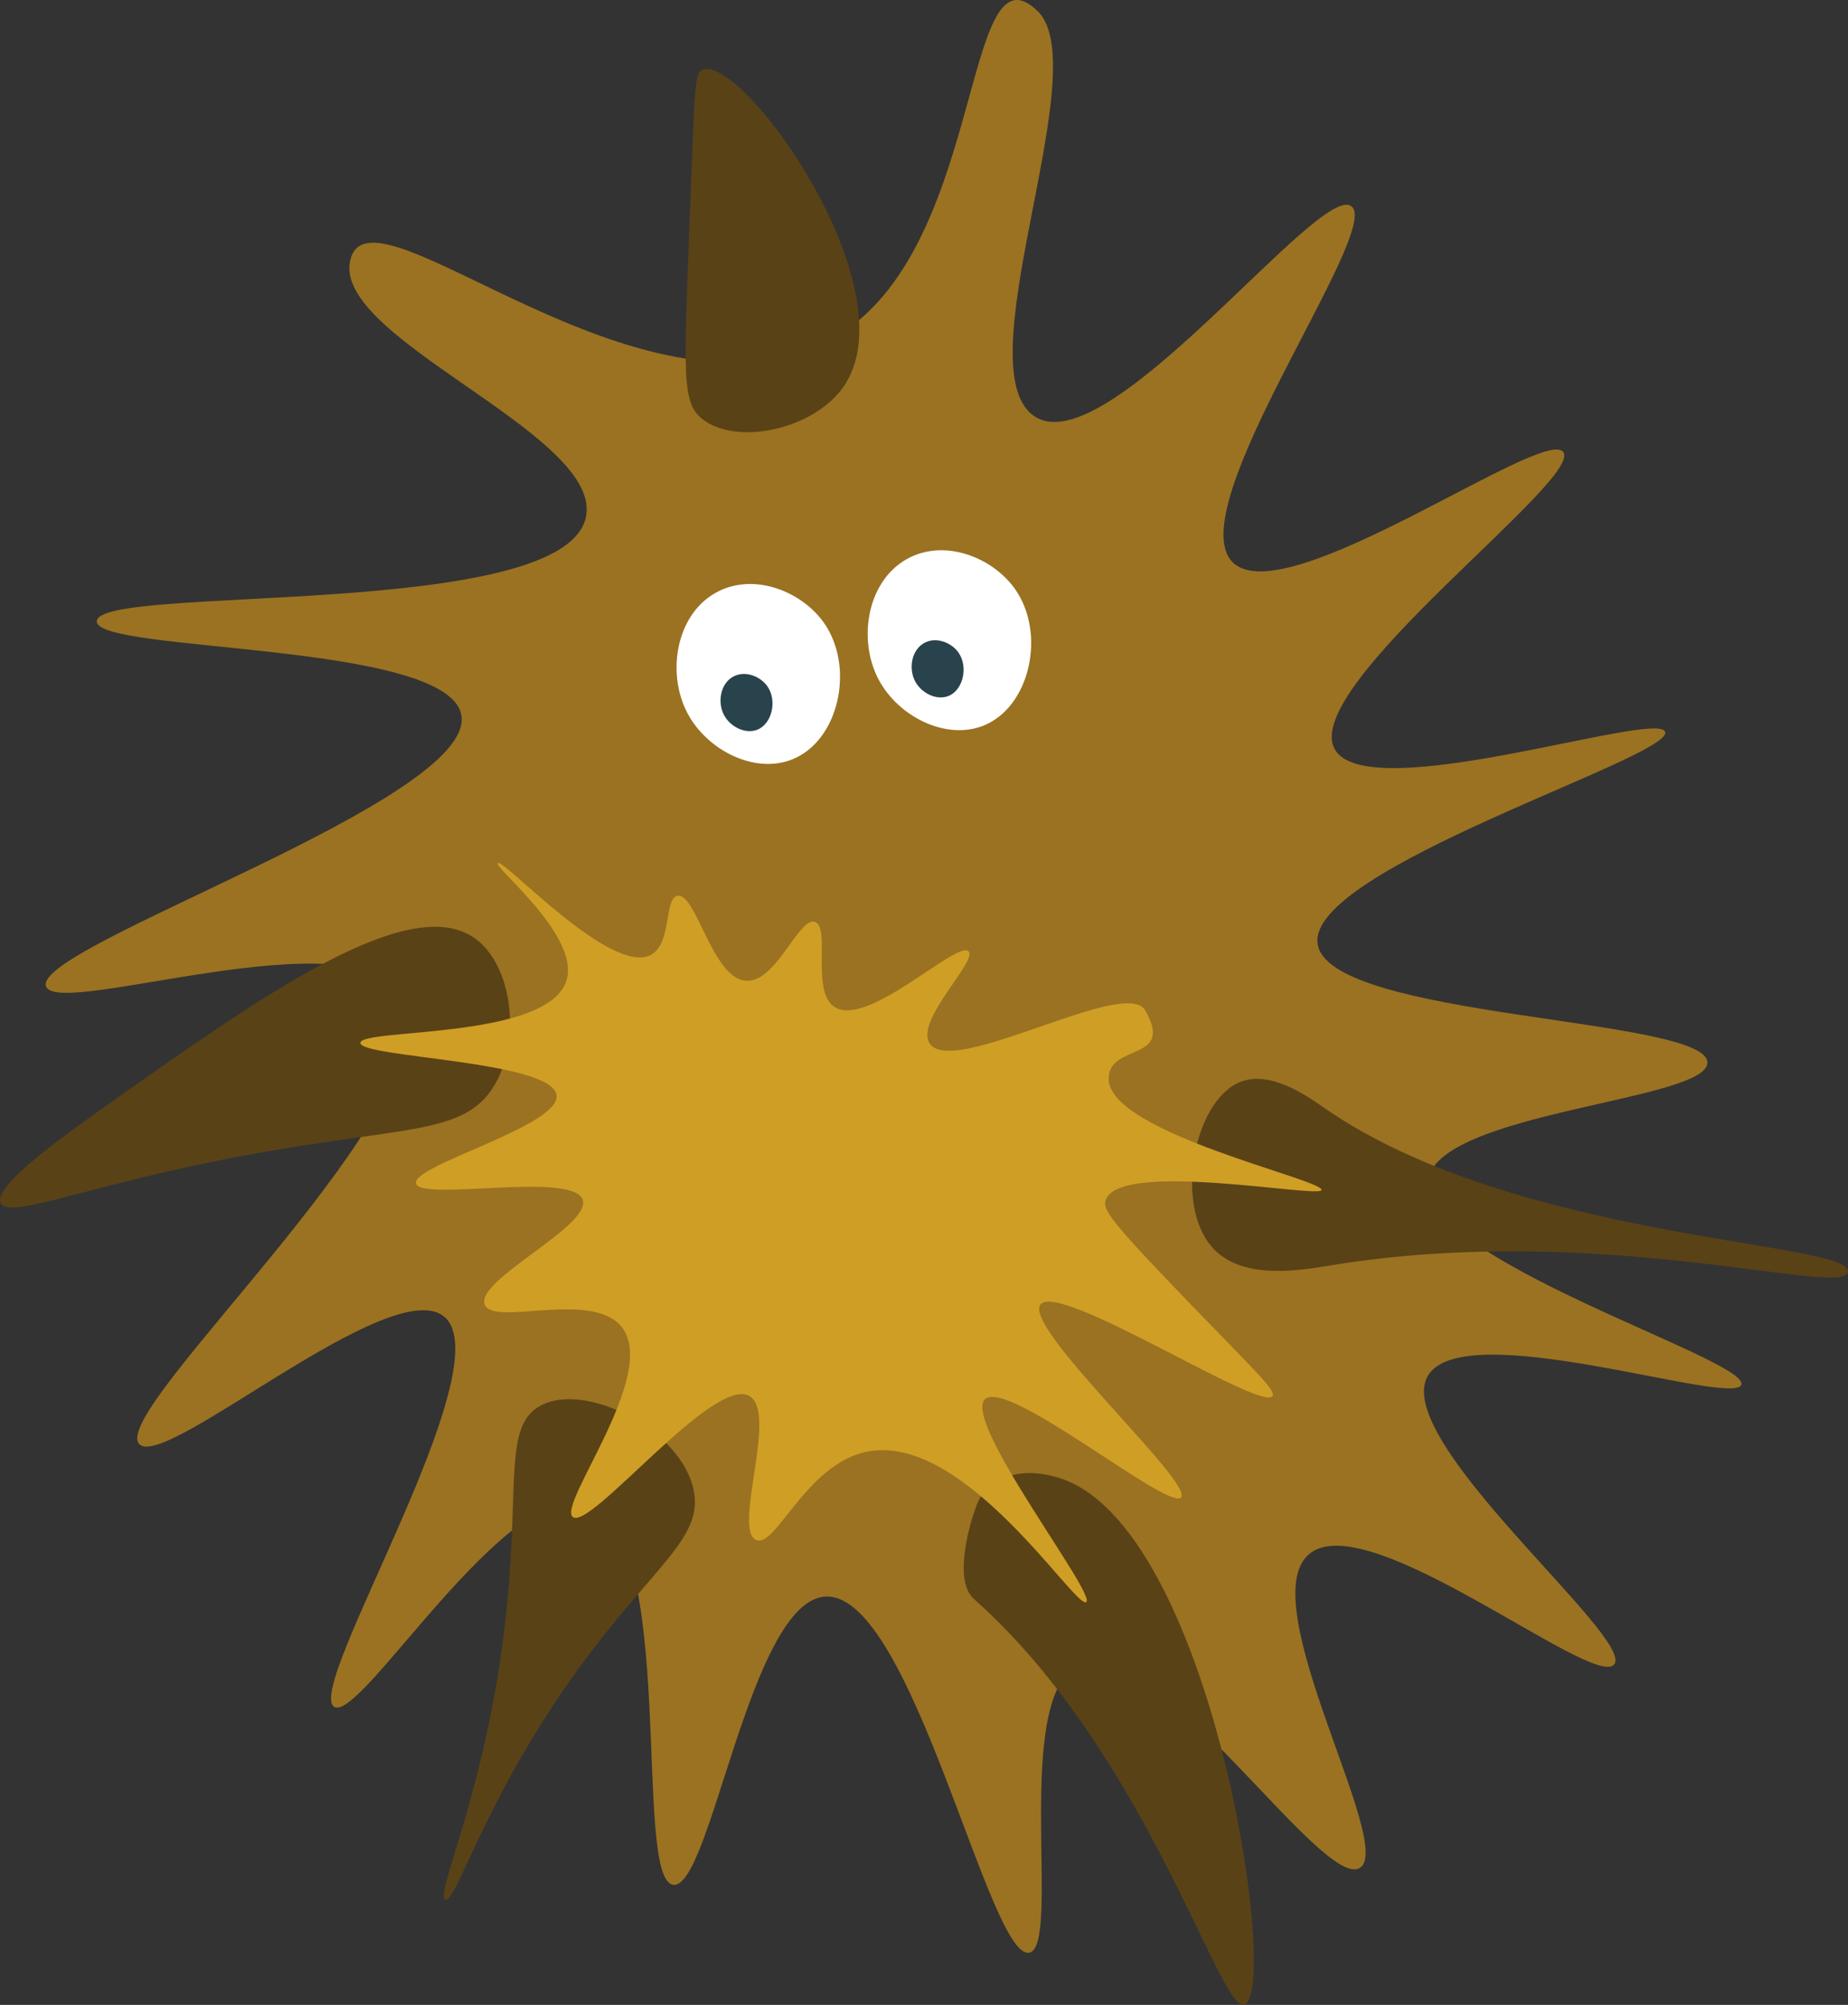 <svg xmlns="http://www.w3.org/2000/svg" viewBox="0 0 692.86 751.57"><rect x="0" y="0" width="692.86" height="751.57" fill="#333333" stroke="none"/><defs><style>.cls-1{fill:#9a7221;}.cls-2{fill:#fff;}.cls-3{fill:#29434c;}.cls-4{fill:#5a4217;}.cls-5{fill:#cf9e25;}</style></defs><g id="Layer_2" data-name="Layer 2"><g id="Layer_1-2" data-name="Layer 1"><path class="cls-1" d="M309.62,128.16C239.29,162.8,141.18,68,131.65,96.37c-9.91,29.43,92.61,65.31,88.18,96.58C214.13,233.13,35.89,218.69,36.3,233c.34,11.77,131.56,7.42,136.66,35,5.9,31.84-160.57,86.64-155.73,101.7,4,12.34,115-26.93,133.48,3.17C173.51,410,40.46,528.42,52.19,541.32c9.36,10.29,94.67-64.48,114.42-47.68,22,18.77-52.65,139.1-41.32,146.2,9.88,6.19,64.76-86.51,95.34-76.28,33.79,11.31,16.37,141,31.79,143,14.1,1.82,28.71-106.85,57.2-108.06C342,597.15,370.89,735.09,385.9,732c12.42-2.55-7-97.12,19.07-108.06,28.56-12,90.91,84.93,104.88,76.28,13.38-8.3-40.53-99.35-19.07-117.6,21.81-18.55,106.75,50.78,114.41,41.32,7.94-9.81-83.59-83.81-69.92-108.06,13.05-23.15,114.82,11.85,117.59,3.18,3-9.51-121.14-46.94-117.59-76.28,3.15-26.06,105.2-30.06,104.88-44.49C639.77,381.29,498,382,494,353.81s133.33-70,130.3-79.46c-2.72-8.45-112.16,28.63-123.95,6.36C487.75,257,593.58,179.79,586.12,169.47c-7.14-9.88-104.36,60.77-123.95,41.32-20.34-20.21,56.35-124.53,44.5-133.48s-89.2,94-117.59,79.45c-29.61-15.17,22.24-130.93,0-152.55C360-24.07,370.13,98.35,309.62,128.16Z"/><path class="cls-2" d="M308.93,233.5c-8.08-11.49-25.31-18.71-39.23-12-16.08,7.76-20.06,30.41-12,45.77,7.35,14,25.22,23,39.23,17.44C314.57,277.79,320.62,250.13,308.93,233.5Z"/><path class="cls-3" d="M287.71,257.28c-2.57-3.65-8-5.95-12.47-3.81-5.11,2.47-6.37,9.66-3.81,14.55,2.34,4.45,8,7.29,12.47,5.54C289.51,271.36,291.43,262.57,287.71,257.28Z"/><path class="cls-2" d="M380.59,220.86c-8.08-11.49-25.31-18.71-39.23-12-16.08,7.77-20.06,30.41-12,45.77,7.35,14,25.22,22.95,39.23,17.44C386.23,265.15,392.28,237.49,380.59,220.86Z"/><path class="cls-3" d="M359.37,244.64c-2.57-3.65-8.05-5.95-12.47-3.81-5.11,2.47-6.38,9.66-3.81,14.55,2.33,4.45,8,7.29,12.47,5.54C361.16,258.72,363.08,249.93,359.37,244.64Z"/><path class="cls-4" d="M397,554c57.15,17.64,82.75,190.28,69.8,197.4-9,5-36.34-94.08-101.67-152-7.79-6.91-1.68-28.32,1.22-35.6C369.69,555.27,380.77,549,397,554Z"/><path class="cls-4" d="M499.17,474.31c101.44-16.54,192.37,12.42,193.68,2.45,1.5-11.49-124.07-11.42-196.14-61.29-5.9-4.09-20.22-14.58-31.87-9.81-17.41,7.13-24.85,46.68-9.81,62.52C466.41,480.15,488.28,476.08,499.17,474.31Z"/><path class="cls-4" d="M260.13,558.89C263.54,576.8,245,587,217.22,625.08c-35.57,48.86-46.18,88.61-50.26,87S181.47,673,189,611.6c6.5-52.79-.93-76.58,13.48-84.58C219.51,517.57,255.81,536.26,260.13,558.89Z"/><path class="cls-4" d="M185.35,406.88c-12.52,20.94-38.95,14-115.23,30.65C25.86,447.22,3,456.53.25,451c-3.06-6.22,22.85-24.69,41.68-38C98.35,373.15,153.39,334.26,178,351.72,192.12,361.75,195.52,389.87,185.35,406.88Z"/><path class="cls-4" d="M316.24,145c25.28-36.28-37.18-124-52.71-118.91-3.12,1-3,5.35-4.91,55.16-2.29,59.81-3.08,69.87,4.91,76C276.47,167.14,305,161,316.24,145Z"/><path class="cls-5" d="M415.67,404.44c.1,20.32,80.49,37.66,79.82,41.67-.54,3.2-75.53-11.34-80.91,3.68-1.31,3.68,1.88,8.19,33.1,40.45,23.54,24.32,30.76,31.09,29.42,33.1-4.08,6.13-80.21-43.21-87-34.32-6.67,8.68,57.49,66.79,52.71,72.32-4.57,5.28-65.29-45-73.55-36.77-8.41,8.39,41.84,73,38,76s-45.5-63.69-82.13-56.39c-23,4.59-34.25,36.42-41.68,33.1-8.78-3.93,8.25-47.73-2.45-53.94-13.46-7.8-59.53,50.35-66.2,45.36-6.09-4.57,32.19-53.2,18.39-71.1-11-14.29-48.36-.1-51.49-8.58-3.42-9.27,40-29.41,36.78-39.23-3.6-10.84-60.85.74-62.52-6.13s54.13-21.49,52.71-33.1c-1.59-13-73.61-14.05-73.55-19.61s70.15-1.06,77.23-23.29c5.36-16.82-27.38-42.53-25.74-44.13,2-1.95,42.82,42.74,57.61,34.32,7.72-4.4,4.74-21.22,9.81-22.06,7-1.17,13,31.09,25.74,31.87,11.31.69,19.69-24,25.74-22.07s-1.61,26,7.36,31.87c12.36,8.06,46-25.13,50.26-20.83,3.48,3.53-19.83,25.61-14.71,34.32,8,13.59,73.55-24.92,80.9-12.26C440.64,398.22,415.6,390.87,415.67,404.44Z"/></g></g></svg>